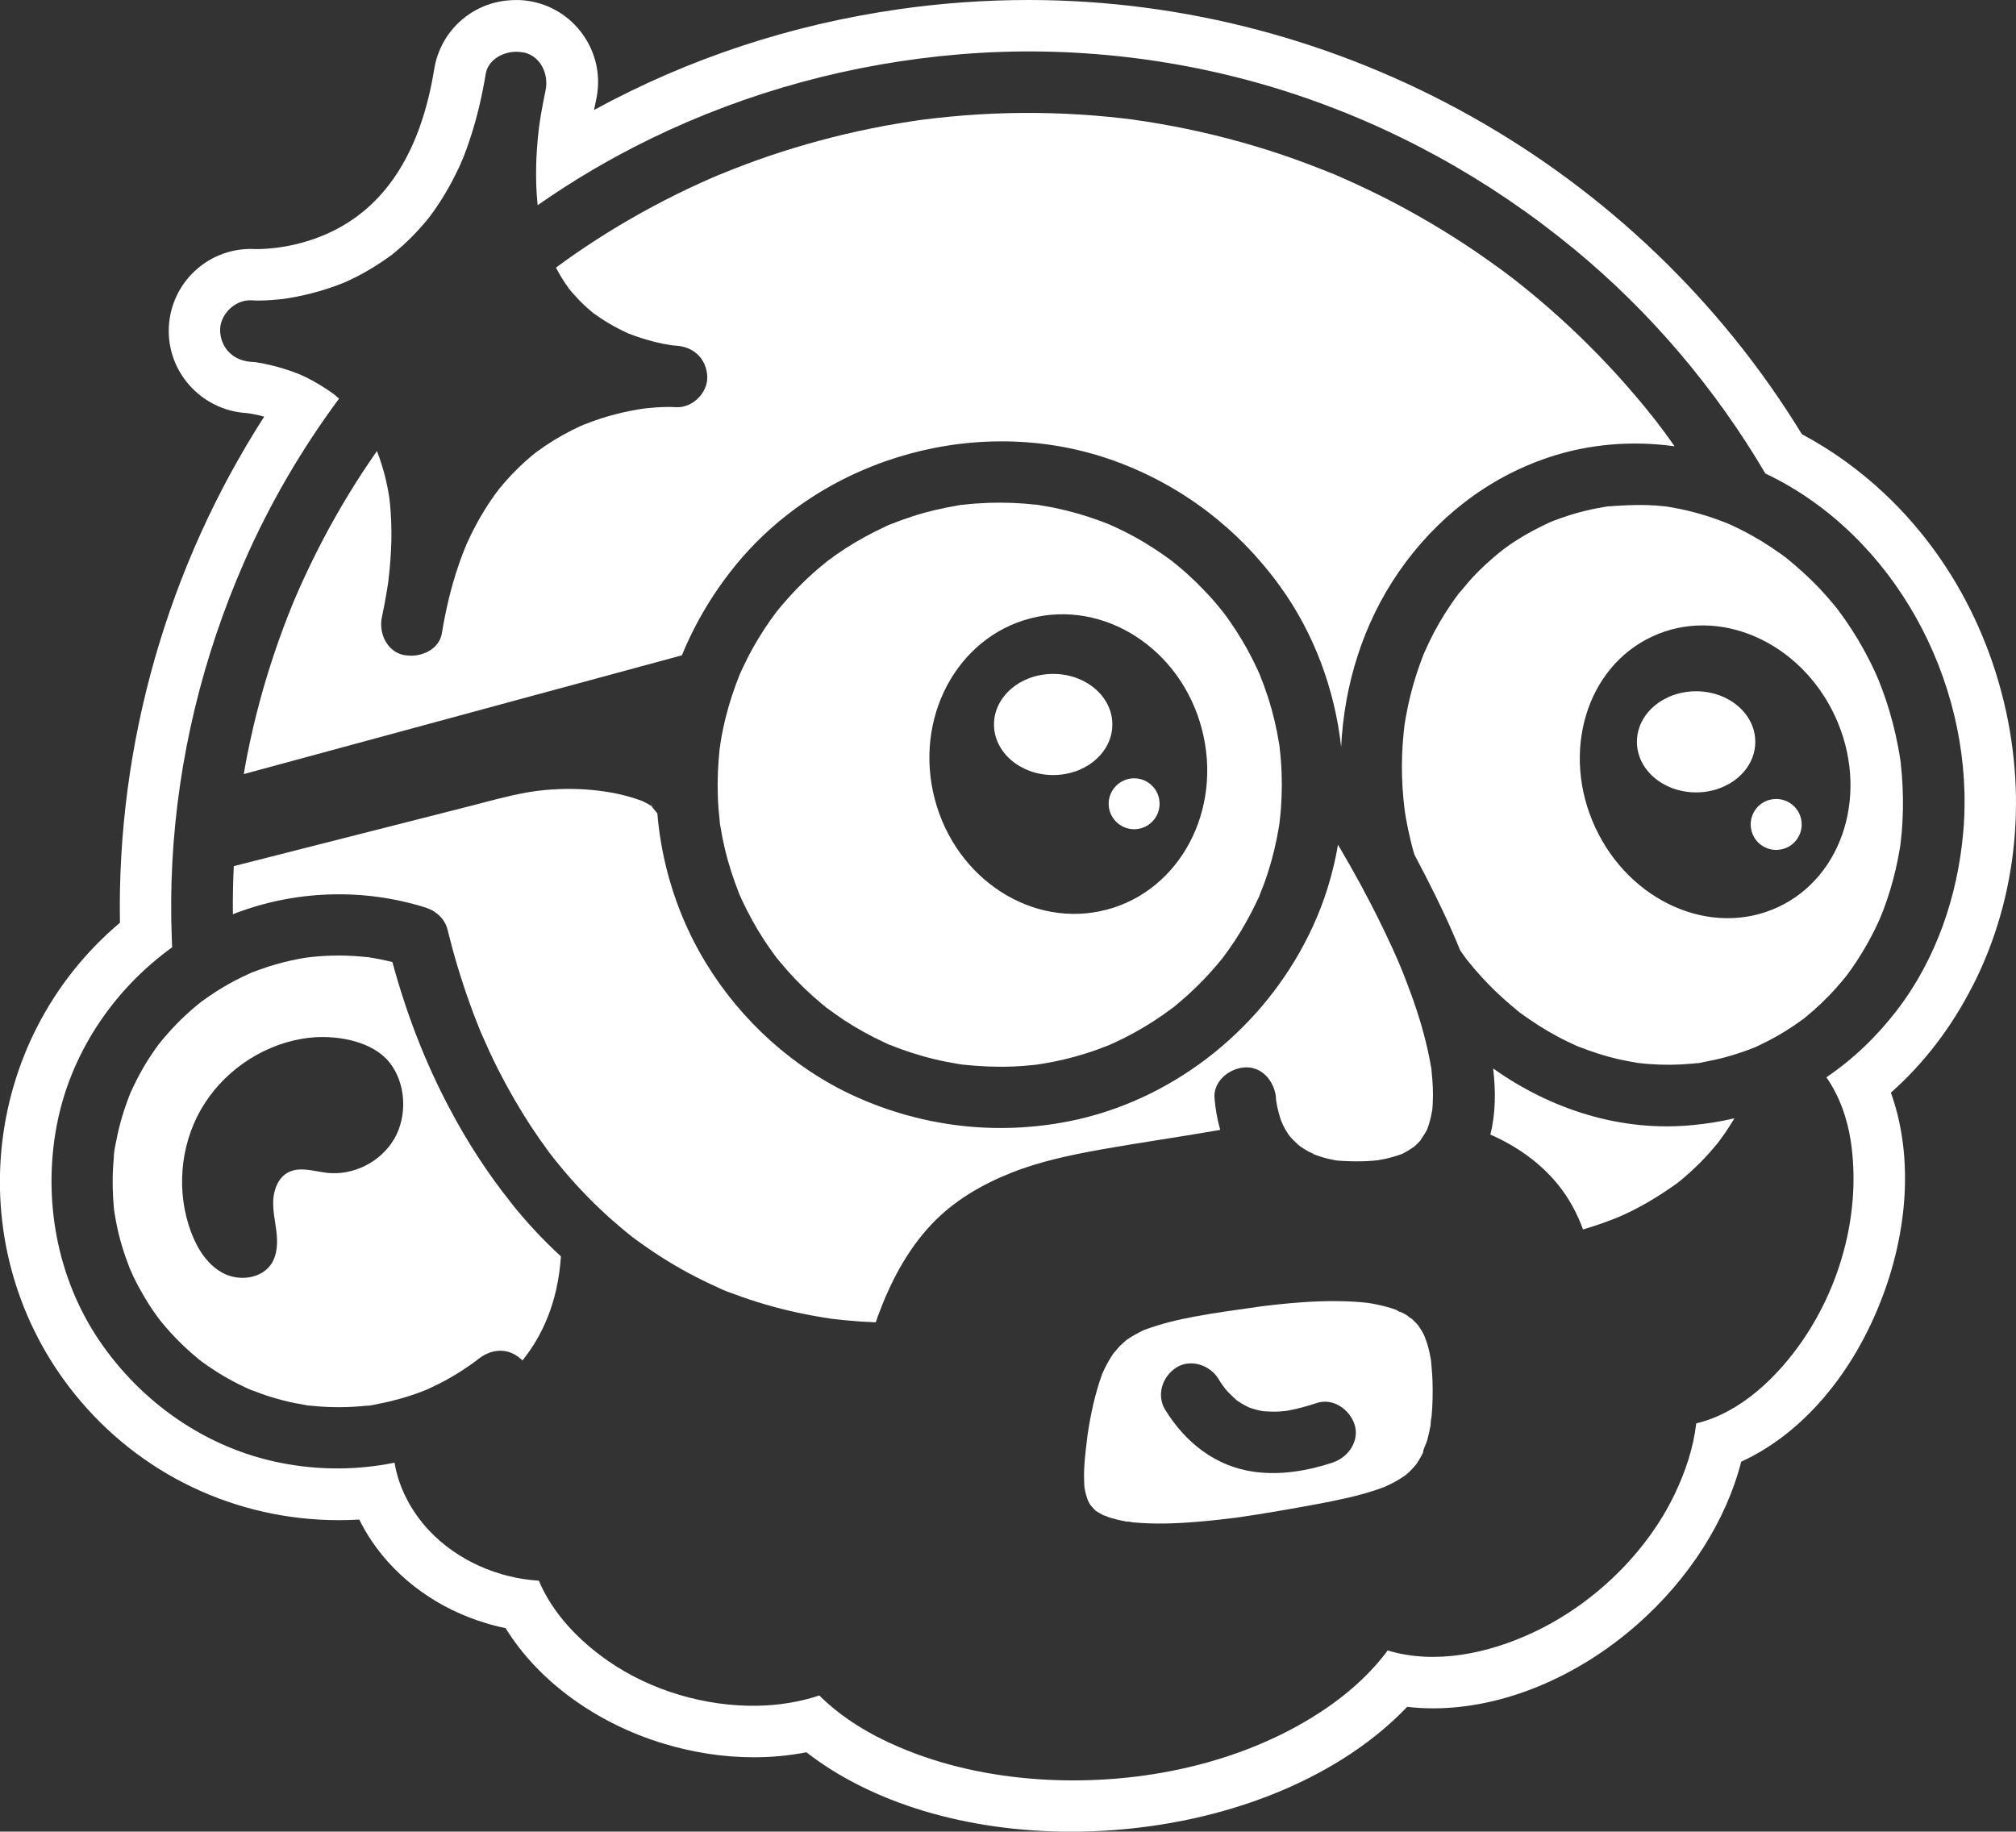 <?xml version="1.0" encoding="UTF-8"?>
<svg id="Layer_2" xmlns="http://www.w3.org/2000/svg" viewBox="0 0 295 268.04">
  <rect x="0" y="0" width="295" height="268.04" fill="#333333" stroke="none"/>
  <defs>
    <style>
      .cls-1 {
        fill: #fff;
      }
    </style>
  </defs>
  <g id="Calque_2">
    <g>
      <path class="cls-1" d="M95.56,118.14s-.01-.03-.02-.04c0,0-.02-.02-.03-.02,0,.02.02.04.03.05,0,0,.01,0,.02.01Z"/>
      <path class="cls-1" d="M74.88,176.13c-3.51-4.38-6.55-9.08-9.14-14.01-3.58-6.75-6.32-13.93-8.32-21.33-.67-.17-1.34-.32-2.02-.45-.38-.08-.77-.13-1.15-.2-.08,0-.14-.03-.19-.04-.03-.01-.08-.01-.13-.02h-.03c-.71-.07-1.42-.14-2.13-.18-1.49-.09-2.99-.09-4.48,0-.64.03-1.28.1-1.91.17h-.01c-.1.02-.68.09-.77.1-.32.05-.64.11-.96.17-1.49.29-2.95.66-4.39,1.12-.76.25-1.51.52-2.25.8-.07.03-.13.05-.18.07-.01.01-.02.01-.04.02-.05.02-.11.05-.18.08-.37.16-.73.33-1.1.51-1.34.64-2.64,1.37-3.9,2.18-.69.44-1.37.92-2.04,1.4-.07.05-.12.09-.17.13-.02,0-.04.02-.05.03t-.02.02s-.1.09-.17.14c-.28.23-.56.45-.83.69-1.8,1.53-3.42,3.23-4.91,5.06-.03.04-.06.07-.08.1-.02.02-.03.04-.04.05-.02.02-.03.04-.05.06-.02.03-.05.07-.08.11-.17.24-.34.47-.5.7-.33.47-.65.95-.96,1.43-.61.96-1.17,1.95-1.69,2.97-.28.55-.55,1.11-.81,1.68-.02.05-.06.13-.09.2,0,.02-.01.03-.02.04,0,.03-.02.05-.03.08-.01.02-.02.05-.03.07,0,.03-.02.06-.03.08h0s-.01.03-.01.03c-.04.1-.08.19-.12.29-.38,1-.73,2.01-1.03,3.03-.34,1.18-.63,2.38-.86,3.59-.1.53-.25,1.12-.27,1.66.04-1.31-.05.53-.07.8-.21,2.29-.2,4.59,0,6.87.02.2.03.42.05.63,0,0,0,0,.01.02,0,.04.02.13.05.33.09.56.18,1.11.29,1.66.22,1.11.49,2.21.82,3.3.32,1.08.7,2.15,1.11,3.2,0,0,0,0,.01.03.09.16.41.93.51,1.14.25.52.51,1.04.78,1.55.56,1.03,1.16,2.04,1.8,3.02.33.5.67.98,1.02,1.46.05.07.28.37.39.51.01.01.01.02.01.02.02.02.03.03.04.04,0,0,.01.01.01.02.06.07.11.14.17.21,1.58,1.91,3.34,3.67,5.25,5.24.04.03.11.09.18.16.02.01.03.02.05.03.04.04.07.06.1.07l.03.03h0s.06.05.09.07c.01,0,.02.02.03.03.13.09.26.19.39.28.46.34.94.66,1.42.97.9.6,1.84,1.15,2.79,1.66.6.32,1.21.63,1.82.91.26.12.52.23.77.35,0,0,.01.01.02.01s.02,0,.03,0t.02.01c1.03.39,2.07.78,3.13,1.1,1.12.34,2.26.63,3.42.86.54.11,1.09.21,1.65.3.04,0,.09.01.14.03.04,0,.08,0,.1,0,.18.03.37.04.56.05,2.28.24,4.58.26,6.87.08.33-.03.67-.06,1-.09.04,0,.1,0,.18,0,.54-.02,1.1-.18,1.63-.28,1.05-.2,2.1-.45,3.13-.74,1.16-.32,2.29-.7,3.41-1.13.06-.03.22-.09.37-.15.04-.02.07-.03.11-.05.02,0,.03-.01.05-.01h0s.07-.04.09-.04c.02-.02.04-.02.04-.02.06-.03.11-.06.17-.08.52-.24,1.04-.49,1.56-.75,1.15-.59,2.26-1.23,3.34-1.93.5-.33.99-.66,1.47-1,.17-.13.34-.26.52-.38.01-.01.04-.03.07-.05.05-.05.12-.1.21-.18.75-.59,1.56-1,2.39-1.17,1.36-.28,2.76.05,3.98,1.17.05.05.11.1.16.16,2.81-3.48,5.18-8.4,5.63-15.23-2.59-2.38-5.01-4.97-7.22-7.74ZM52.63,182.18s0-.01,0-.02c.04.05.06.1.05.11,0,0-.04-.09-.04-.1ZM57.68,166.67c-1.95,3.37-5.99,5.41-9.86,4.96-1.37-.16-2.8-.58-4.13-.48-.52.04-1.02.16-1.49.4-1.42.73-2.11,2.41-2.21,4.01s.29,3.17.47,4.76c.18,1.59.12,3.29-.75,4.63-1.43,2.18-4.69,2.58-7.01,1.39-2.32-1.19-3.81-3.57-4.73-6.01-2.18-5.8-1.65-12.56,1.42-17.94,3.07-5.38,8.61-9.28,14.71-10.36.63-.11,1.27-.19,1.91-.23,3.64-.25,8.53.62,10.97,3.66,2.46,3.07,2.65,7.86.71,11.21Z"/>
      <path class="cls-1" d="M95.51,118.07s-.11-.08-.19-.13c.08.08.16.14.21.18,0-.02-.01-.03-.02-.05Z"/>
      <path class="cls-1" d="M95.19,117.21s-.01,0-.02,0c.13.35.23.59.29.75.03.04.05.08.07.12-.13-.29-.24-.58-.35-.88Z"/>
      <path class="cls-1" d="M95.55,118.1s.02.04.03.05c.04.02.04,0-.03-.05Z"/>
      <path class="cls-1" d="M95.48,118.01s.01.03.02.05c0,0,0,0,0,0,0-.02-.02-.04-.03-.06Z"/>
      <path class="cls-1" d="M114.24,140.89c1.43,1.72,2.98,3.34,4.64,4.83.45.4.9.79,1.36,1.18.21.17.42.33.63.51.05.03.09.07.14.11.79.57,1.58,1.15,2.4,1.7,1.93,1.26,3.95,2.39,6.04,3.35.2.09.4.2.61.29.01,0,.03,0,.04,0,.03.01.07.03.1.04.52.2,1.03.41,1.56.6,1.04.38,2.11.73,3.18,1.03,1.19.34,2.4.63,3.61.87.5.1,1.01.19,1.51.27.18.03.37.07.56.1.04.01.07.01.11.01.06,0,.12,0,.18.02,2.37.25,4.75.37,7.14.28,1.15-.04,2.31-.13,3.46-.26.05,0,.1,0,.16-.02.02-.02.59-.08.68-.1.56-.09,1.12-.19,1.68-.3,2.25-.44,4.48-1.06,6.64-1.84.56-.21,1.12-.43,1.68-.65.01,0,.02-.01.03-.01.04-.02.09-.04.14-.07.2-.09.41-.18.61-.27,1-.46,1.98-.95,2.94-1.49,1.93-1.05,3.75-2.26,5.51-3.57.04-.03.08-.06.11-.09.02-.01.03-.02.05-.03.01,0,.02,0,.03-.03.03-.02.04-.03.05-.04h.02s.08-.08.12-.11c.17-.14.34-.28.5-.42.42-.35.83-.71,1.24-1.07.81-.73,1.59-1.49,2.35-2.27.76-.78,1.49-1.6,2.19-2.43.2-.24.39-.48.59-.72,0,0,.02-.03.03-.04.01,0,.02,0,.02-.02.03-.04.05-.07.08-.11.26-.35.52-.7.77-1.05,1.31-1.83,2.47-3.76,3.49-5.76.28-.54.54-1.09.8-1.64.06-.14.13-.28.21-.42,0,0,0,0,.01-.02h0s.01-.03.02-.04t0-.02s.01-.03.02-.05c.01-.05.04-.11.07-.2.42-1.03.81-2.07,1.15-3.13.7-2.14,1.23-4.34,1.6-6.56.01-.05.06-.34.1-.59v-.04s.01-.06.02-.09c0-.05.01-.08.01-.09v-.02c.02-.17.04-.33.04-.35.07-.57.12-1.15.17-1.72.08-1.16.12-2.33.13-3.5-.01-1.16-.04-2.33-.13-3.49-.05-.58-.1-1.15-.17-1.72,0-.04-.01-.1-.01-.17-.01-.21-.07-.47-.1-.68-.37-2.28-.9-4.53-1.61-6.73-.36-1.11-.77-2.21-1.2-3.29-.02-.05-.03-.09-.05-.12,0-.01,0-.02-.01-.03-.1-.19-.18-.4-.27-.6-.23-.5-.47-1-.72-1.49-.99-1.96-2.12-3.85-3.38-5.64-.29-.42-.59-.84-.91-1.25-.01,0-.64-.8-.77-.96-.7-.84-1.43-1.65-2.19-2.43-.76-.79-1.54-1.54-2.35-2.27-.41-.37-.82-.72-1.24-1.07-.1-.09-.64-.51-.86-.7t-.02-.02s-.02-.02-.03-.02c-.01-.02-.02-.02-.03-.03-.01-.01-.02-.01-.02-.01-1.68-1.26-3.44-2.41-5.28-3.44-1.01-.56-2.04-1.08-3.09-1.56-.25-.12-.51-.22-.75-.34h-.01s-.04-.02-.06-.03c-.5-.19-.98-.39-1.49-.57-2.1-.77-4.26-1.38-6.46-1.84-.67-.13-1.34-.26-2.01-.36-.21-.04-.46-.1-.68-.11-.07,0-.13,0-.16-.01-1.1-.12-2.19-.21-3.29-.25-2.38-.1-4.78-.02-7.15.25-.16.02-.3.03-.41.03-.01.01-.02.01-.03,0-.25.04-.5.1-.74.14-.5.09-1,.18-1.51.28-1.04.21-2.09.46-3.12.74-1.18.33-2.35.71-3.5,1.13-.49.18-.96.36-1.44.55-.04.02-.08.03-.12.05-.04.02-.08.03-.11.04-.03,0-.05.01-.08.03-.01.01-.02.01-.03.01s-.02.01-.03.01c-.17.08-.34.17-.5.25-1.99.92-3.92,1.98-5.77,3.17-.92.6-1.81,1.22-2.67,1.88,0,0-.01,0-.01.01-.03.03-.07.06-.12.1-.26.2-.51.41-.76.62-.38.31-.75.63-1.12.96-1.66,1.49-3.22,3.1-4.66,4.81-.21.25-.41.51-.62.76-.04.05-.07.09-.1.12-.29.4-.59.79-.87,1.19-.6.85-1.17,1.72-1.71,2.61-.63,1.03-1.22,2.09-1.76,3.17-.25.49-.49.99-.72,1.49-.09.2-.18.4-.27.6-.03.06-.05.11-.07.15-.82,2.08-1.53,4.19-2.06,6.36-.3,1.21-.54,2.43-.74,3.66-.01.1-.07.67-.1.68,0,.05-.01.11-.02.17-.05.51-.1,1.03-.14,1.55-.19,2.38-.2,4.78-.02,7.16.05.63.11,1.26.18,1.89,0,.04,0,.09.01.13,0,.03,0,.05,0,.08.02.21.07.43.11.63.17,1.07.38,2.12.63,3.17.54,2.28,1.27,4.49,2.13,6.66,0,.03.04.08.06.15,0,.01,0,.02.02.03.09.2.18.4.27.6.23.5.47,1,.72,1.49.5.98,1.03,1.94,1.59,2.89.62,1.03,1.28,2.04,1.98,3.02.25.35.51.7.76,1.05.03.04.07.08.11.13h0c.18.22.34.42.52.63ZM150.75,90.5c10.79-2.82,22.05,4.43,25.12,16.2,3.08,11.77-3.16,23.61-13.96,26.43-10.79,2.82-22.05-4.43-25.13-16.2-3.08-11.76,3.17-23.6,13.97-26.43Z"/>
      <path class="cls-1" d="M83.55,42.6c-.03-.05-.06-.1-.1-.15-.01-.02-.02-.03-.04-.04.05.06.1.12.14.19Z"/>
      <path class="cls-1" d="M78.82,101.58c6.99-1.89,13.97-3.79,20.96-5.68,0,0,0,0,0,0,1.96-4.78,4.64-9.27,7.99-13.34,13.14-15.94,36.04-22.16,55.45-15.06,9.74,3.56,18.03,9.9,24.09,18.3,4.98,6.88,8,15.09,8.94,23.5.45-9.09,3.19-18.02,8.44-25.62,5.37-7.76,12.87-13.7,21.84-16.72,6-2.02,12.33-2.5,18.51-1.65-.43-.6-.85-1.22-1.29-1.81-.43-.58-.86-1.16-1.3-1.73-.02-.03-.04-.05-.05-.07-.03-.04-.07-.09-.13-.16-.15-.19-.3-.38-.45-.57-.82-1.04-1.66-2.06-2.52-3.06-3.49-4.11-7.25-7.98-11.26-11.59-2.04-1.84-4.15-3.61-6.31-5.31-.15-.11-.34-.27-.44-.34-.21-.16-.42-.32-.64-.48-.53-.4-1.05-.79-1.59-1.17-1.02-.74-2.04-1.46-3.08-2.17-4.45-3.03-9.1-5.76-13.92-8.18-1.29-.64-2.59-1.27-3.89-1.86-.66-.3-1.31-.59-1.97-.88-.22-.1-.44-.19-.66-.29-.05-.02-.09-.04-.13-.06-.04-.02-.08-.03-.13-.05-2.51-1.02-5.04-1.99-7.61-2.86-5.23-1.77-10.59-3.17-16.01-4.2-1.32-.25-2.65-.48-3.98-.69-.61-.1-1.23-.18-1.84-.27-.15-.02-1.14-.14-1.34-.17-2.83-.33-5.67-.56-8.51-.69-5.66-.26-11.34-.12-16.98.42-1.35.13-2.69.28-4.03.45-.2.03-.44.06-.51.07-.35.05-.71.1-1.06.16-.59.09-1.18.18-1.76.28-2.67.44-5.34.98-7.97,1.6-5.07,1.2-10.07,2.72-14.94,4.56-1.19.45-2.38.93-3.56,1.41-.23.1-.89.38-1.08.46-.52.23-1.04.46-1.56.69-2.37,1.08-4.71,2.23-7,3.46-4.45,2.38-8.75,5.05-12.86,7.98-.45.32-.88.65-1.33.98.39.75.82,1.48,1.29,2.19.19.29.41.56.6.85-.05-.06-.09-.1-.11-.12.03.04.09.12.22.28,0-.02-.01-.04-.03-.06.04.05.07.1.11.15.11.13.22.27.34.4.59.68,1.21,1.33,1.87,1.94.34.31.68.61,1.04.9.07.06.14.12.22.18,1.28.91,2.6,1.74,4.01,2.43.33.16.66.31.99.47.03.01.06.02.08.03.61.24,1.23.46,1.85.66,1.05.33,2.12.62,3.21.84.4.08.8.15,1.2.21.25.03.5.06.75.07,2.52.17,4.39,1.92,4.5,4.5.11,2.36-2.14,4.6-4.5,4.5-1.31-.09-2.65-.01-3.95.11-.29.03-.57.06-.86.09-.61.1-1.22.19-1.82.31-1.53.3-3.05.69-4.53,1.17-.83.27-1.64.58-2.45.89-.17.07-.34.15-.5.22-.39.18-.77.36-1.15.55-1.83.92-3.57,2-5.22,3.21-.03.01-.03.02-.05.03-.18.15-.36.29-.53.43-.38.32-.76.64-1.12.97-.89.8-1.73,1.65-2.53,2.53-.41.46-.82.93-1.21,1.41-.03.04-.06.08-.09.13.03-.05.05-.08.08-.14-.16.26-.36.49-.54.73-.77,1.06-1.48,2.16-2.14,3.28-.7,1.21-1.35,2.46-1.93,3.73-.04.08-.16.34-.25.55,0,.01,0,.02,0,.03-.05.15-.26.62-.31.75-.28.7-.54,1.4-.78,2.11-1.12,3.26-1.9,6.62-2.46,10.02-.16.94-.68,1.7-1.38,2.24-.71.54-1.6.87-2.5.98-.26.03-.51.04-.77.03-.1,0-.21-.01-.31-.02-.12-.01-.23-.02-.34-.04s-.22-.02-.32-.04c-2.47-.57-3.63-3.24-3.15-5.54.25-1.14.47-2.29.66-3.45.09-.49.16-.98.24-1.47,0-.05.01-.09.02-.13.02-.21.05-.42.07-.63.22-1.88.36-3.76.4-5.64.03-1.68-.03-3.36-.18-5.02-.03-.34-.08-.68-.11-1.03-.02-.11-.03-.22-.05-.33-.11-.71-.25-1.42-.41-2.13-.26-1.16-.59-2.31-.98-3.43-.11-.32-.23-.64-.35-.96-.01-.01-.01-.02-.02-.03,0-.02-.01-.03-.02-.05-.75,1.08-1.49,2.17-2.21,3.27-2.72,4.18-5.18,8.53-7.36,13.01-.58,1.2-1.15,2.41-1.69,3.62-.23.51-.45,1.02-.67,1.53-.08.19-.52,1.25-.07.15-.13.31-.26.62-.38.93-.93,2.27-1.78,4.57-2.57,6.9-1.64,4.84-2.96,9.78-3.97,14.79-.2,1.02-.39,2.04-.56,3.07,1.67-.45,3.34-.91,5.01-1.36,12.71-3.45,25.42-6.89,38.13-10.34ZM73,71.62c-.48.74-.22.3,0,0h0Z"/>
      <path class="cls-1" d="M154.11,113.42c4.79,0,8.66-3.31,8.66-7.4s-3.87-7.4-8.66-7.4-8.66,3.31-8.66,7.4,3.87,7.4,8.66,7.4Z"/>
      <path class="cls-1" d="M165.96,121.35c2.06,0,3.72-1.67,3.72-3.73s-1.66-3.72-3.72-3.72-3.73,1.67-3.73,3.72,1.67,3.73,3.73,3.73Z"/>
      <path class="cls-1" d="M95.54,118.12s0,0-.01,0c.08.18.07.14.01,0Z"/>
      <path class="cls-1" d="M218.49,156.36c.39,3.24.38,6.58-.41,9.67,5.01,2.2,9.46,5.71,12.09,10.61.56,1.03,1.06,2.13,1.47,3.28.47-.14.95-.29,1.42-.44.93-.29,1.84-.62,2.75-.97.34-.12.68-.26,1.02-.41.23-.1.69-.3.83-.36,2.71-1.25,5.24-2.79,7.67-4.53.04-.03.07-.05.1-.07.01,0,.02-.02.04-.03.04-.02.06-.04.07-.05.05-.05.11-.09.16-.13.24-.2.49-.4.73-.61.51-.44,1.02-.89,1.51-1.36.96-.9,1.87-1.86,2.72-2.86.23-.26.45-.53.67-.8.03-.04.07-.09.11-.13.01-.01.01-.02.02-.03.33-.47.68-.92,1-1.39.47-.69.92-1.39,1.34-2.1-1.99.48-4.01.79-6.05.99-10.56,1.05-20.8-2.28-29.26-8.28Z"/>
      <path class="cls-1" d="M248.19,101.16c-4.79,0-8.66,3.3-8.66,7.4s3.87,7.4,8.66,7.4,8.66-3.31,8.66-7.4-3.87-7.4-8.66-7.4Z"/>
      <path class="cls-1" d="M258.96,117.04c-1.99.52-3.18,2.55-2.66,4.55.52,2,2.56,3.19,4.56,2.66,1.99-.52,3.18-2.55,2.66-4.54-.52-1.99-2.56-3.19-4.56-2.66Z"/>
      <path class="cls-1" d="M278.15,111.76c0-.08-.02-.16-.03-.25,0,0,0-.02-.01-.04,0-.06-.01-.12-.02-.19-.02-.13-.05-.27-.06-.36-.09-.56-.18-1.11-.29-1.67-.43-2.3-1.03-4.58-1.77-6.81-.35-1.04-.73-2.07-1.14-3.08,0,0-.01-.02-.03-.07,0-.01-.01-.02-.02-.03-.12-.25-.42-.95-.47-1.07-.25-.53-.5-1.05-.77-1.57-1.03-2.05-2.21-4.02-3.52-5.9-.28-.4-.57-.79-.85-1.18-.01-.01-.03-.04-.05-.07-.03-.04-.08-.11-.12-.16-.03-.04-.05-.07-.07-.09-.19-.24-.39-.49-.58-.73-.67-.8-1.36-1.59-2.08-2.36-1.51-1.59-3.13-3.05-4.83-4.44-.04-.03-.07-.06-.1-.08t-.02-.01s0-.01-.01-.01c-.02-.02-.06-.04-.1-.07-.19-.14-.38-.29-.58-.43-.48-.34-.97-.68-1.47-1.01-.9-.6-1.82-1.16-2.77-1.69-1.2-.67-2.43-1.29-3.69-1.83,0,0,0-.01-.01-.01h-.01c-.19-.07-.9-.35-1.07-.41-.6-.22-1.2-.43-1.81-.62-1.29-.41-2.6-.75-3.92-1.03-.55-.11-1.11-.21-1.67-.31-.04-.01-.08-.01-.12-.02-.02,0-.04-.01-.05-.01-.02,0-.03-.01-.05-.01h-.03s-.04-.01-.06-.01c-.27-.03-.54-.06-.81-.08-2.59-.26-5.12-.13-7.7.05-.06.01-.1.01-.14.01-.02.01-.03.01-.05.01-.11.02-.22.03-.34.05-.36.06-.71.12-1.07.19-.58.11-1.15.23-1.72.37-1.06.25-2.11.56-3.14.91-.54.18-1.07.37-1.59.57-.05.02-.1.04-.15.06h.02s-.02.01-.03.01c-.02.01-.04.02-.08.03-.04.01-.08.03-.12.05-.04.01-.08.03-.11.04,0,0-.01.01-.03.01-.9.42-1.79.85-2.66,1.32-.87.47-1.73.98-2.56,1.52-.41.27-.82.55-1.22.84-.17.12-.85.66-.87.66-1.41,1.17-2.78,2.38-4.03,3.73-.72.77-1.35,1.61-2.05,2.38-.13.18-.27.36-.41.55-.26.35-.51.72-.76,1.09-1.14,1.66-2.15,3.41-3.04,5.22-.25.51-.47,1.03-.71,1.54-.02.05-.05.09-.07.13,0,.01,0,.02-.01.03-.06.16-.13.33-.2.49-.35.91-.68,1.82-.98,2.75-.66,2.04-1.18,4.13-1.55,6.25-.06.29-.1.58-.15.87,0,.01-.02.09-.04.2v.03s0,.02,0,.03h0v.06s-.01.02-.01.04c0,.01,0,.03-.01.04.01.01,0,.02,0,.03v.02s-.01.02-.01.04v.05s0,.03-.01.05c0,.03,0,.05-.01.08h0c0,.13-.03.23-.03.24-.02.23-.05.47-.07.71-.1,1.01-.17,2.02-.21,3.04-.08,2.19-.01,4.38.2,6.57.04.36.07.73.12,1.1,0,.04.01.1.02.16,0,.02.01.04.01.06,0,.04.01.08.01.11,0,0,0,.02,0,.02v.03s.01.04.01.06c0,.03.01.05.01.07.05.36.11.72.17,1.07.2,1.13.43,2.24.7,3.35.16.67.34,1.34.54,2.01.55,1.03,1.09,2.07,1.62,3.11,1.83,3.55,3.57,7.2,5.09,10.93.19.27.38.54.57.8.12.16.23.31.34.47.03.03.05.06.07.09.02.04.06.08.1.12.02.02.03.04.05.06.32.4.65.8.98,1.19.63.74,1.28,1.45,1.95,2.15,1.41,1.45,2.92,2.79,4.48,4.07,0,0,.02.02.03.02h.01s.05.05.08.08c0,0,0,.01.02.01.02,0,.04.03.06.05.16.11.32.22.48.34.4.29.81.57,1.22.85.77.52,1.56,1.02,2.36,1.49.94.55,1.9,1.07,2.88,1.54.39.19.78.37,1.18.55.11.05.23.11.34.16.03.02.06.03.09.03,0,0,.02.01.03.02.01.01.02.01.04.01.03,0,.05,0,.07.02,1.8.7,3.63,1.3,5.52,1.75.99.23,1.99.41,2.99.58.04,0,.08.02.12.03h.01c.09,0,.19,0,.27.02.48.06.96.1,1.44.13,1.99.15,3.99.13,5.97-.05.25-.02.5-.05.75-.07.02-.01.04-.01.06-.01.09-.01.19-.01.29-.01h.04c.31-.04.62-.13.91-.19.98-.18,1.95-.4,2.92-.65.98-.27,1.96-.57,2.92-.91.48-.17.95-.36,1.42-.54h.01s.03-.01.04-.02c.03-.01.05-.02.06-.02.17-.09.33-.16.5-.24,1.81-.84,3.54-1.82,5.19-2.94.45-.31.9-.63,1.34-.95.02,0,.04-.03.06-.04.02-.02.04-.04.07-.06.01-.01.02-.02.04-.03.11-.1.23-.19.35-.29.72-.59,1.42-1.21,2.09-1.85.76-.72,1.49-1.47,2.18-2.25.33-.37.66-.75.98-1.13.14-.16.38-.47.5-.62.02-.02.04-.04.05-.06t.02-.02c1.12-1.5,2.14-3.08,3.06-4.71.55-.98,1.06-1.98,1.53-3.01.07-.16.29-.66.37-.82t.01-.02v-.02c.13-.29.25-.59.36-.89.76-1.99,1.38-4.03,1.86-6.11.25-1.08.46-2.18.64-3.27.01-.05.01-.1.02-.15,0-.02,0-.04.01-.05v-.03s0-.03.01-.06c0-.02,0-.04,0-.07,0,0,0,.02,0,.03,0-.02,0-.04.01-.07v-.05s.01-.04.01-.06,0-.04.01-.05h0v-.03s.01-.07.02-.11c.05-.48.1-.97.15-1.46.19-2.22.23-4.46.12-6.69-.05-1.1-.14-2.21-.26-3.31ZM260.13,132.77c-9.69,4.48-21.65-.77-26.71-11.71-5.06-10.95-1.3-23.46,8.39-27.93,9.7-4.49,21.65.76,26.72,11.7,5.06,10.95,1.3,23.46-8.4,27.94Z"/>
      <path class="cls-1" d="M288.75,144.11c6.55-12.98,8.01-28.2,4.1-42.88-4.04-15.15-13.25-27.87-25.93-35.81-1.06-.66-2.15-1.29-3.25-1.88C239.69,24.31,196.48,0,150.49,0c-6.28,0-12.63.45-18.89,1.34-15.86,2.26-30.83,7.21-44.67,14.75.1-.52.2-1.04.32-1.57.67-3.14.08-6.35-1.67-9.04-1.75-2.69-4.43-4.55-7.57-5.22-.61-.13-1.23-.21-1.93-.25-.04,0-.08,0-.12,0-.16,0-.32,0-.48,0h-.17c-.28,0-.55.02-.85.04-5.54.43-10.03,4.57-10.92,10.05-1.9,11.77-6.84,19.72-14.69,23.64-5.03,2.52-9.84,2.71-11.19,2.71-.12,0-.21,0-.26,0h-.2c-.17-.02-.34-.02-.51-.02-6.37,0-11.63,4.98-11.98,11.35-.36,6.52,4.64,12.19,11.25,12.66h.04s1.12.1,2.66.53c-14.15,22-21.56,47.94-21.11,74.06-20.5,17.3-23.52,48.01-6.6,69,9.45,11.71,23.53,18.43,38.63,18.43.99,0,1.99-.03,2.99-.09.54,1.09,1.15,2.15,1.84,3.17,3.82,5.64,9.73,9.89,16.62,11.97.98.3,1.96.55,2.95.75,4.74,7.68,13.16,13.89,23.15,16.91,4.37,1.32,8.8,1.99,13.18,1.99,2.64,0,5.21-.25,7.69-.73,9.54,7.42,23.44,11.62,38.74,11.62,2.17,0,4.38-.09,6.57-.26,17.49-1.38,33.1-8.03,42.6-18.01,1.25.15,2.52.22,3.81.22h0c10.12,0,21.02-4.48,29.9-12.31,7.58-6.69,12.98-15.2,15.17-23.79,8.87-4.04,16.46-12.86,20.72-24.27,3.91-10.42,4.28-21.15,1.18-29.73,4.9-4.34,8.93-9.63,12.04-15.78ZM267.25,157.65c1.93,2.75,3.08,6.09,3.57,9.33,1.51,10.02-1.29,20.76-6.99,29.1-3.67,5.37-9.11,10.67-15.62,12.22-.41,3.55-1.57,7.02-3.1,10.24-4.17,8.77-12,16.26-20.77,20.36-6.53,3.06-14.3,4.74-21.28,2.63-2.97,4.01-6.95,7.29-11.18,9.87-11.72,7.16-26.37,9.9-39.96,8.97-7.05-.49-13.93-1.95-20.43-4.73-4.22-1.8-8.32-4.26-11.6-7.52-2.9.96-5.93,1.44-9.04,1.5-7.62.14-15.63-2.21-21.89-6.57-4.25-2.96-8.09-6.92-10.11-11.73-5.97-.36-11.93-2.97-16.02-7.3-2.63-2.79-4.48-6.27-5.1-9.97-5.41,1.1-11.06,1.14-16.69.02-10.84-2.14-20.38-8.82-26.53-17.92-6.2-9.18-8.25-20.63-6.21-31.44,1.99-10.51,8.26-19.86,16.89-26.08-.02-.41-.03-.81-.05-1.22-.15-3.76-.12-7.53.08-11.29.82-15.15,4.42-29.94,10.49-43.83,3.7-8.47,8.39-16.51,13.9-23.95-.2-.17-.39-.35-.58-.51-.07-.06-.15-.12-.22-.18-1.28-.91-2.6-1.73-4.01-2.43-.33-.16-.67-.31-1-.46-.02-.01-.05-.02-.08-.03-.61-.24-1.22-.46-1.85-.66-1.05-.34-2.12-.62-3.2-.84-.4-.08-.8-.15-1.2-.22-.26-.02-.51-.05-.76-.06-2.52-.18-4.38-1.93-4.5-4.5-.1-2.36,2.15-4.6,4.5-4.5,1.31.09,2.65,0,3.96-.12.28-.03.57-.06.85-.09.61-.1,1.22-.19,1.83-.31,1.53-.3,3.04-.69,4.53-1.17.83-.27,1.64-.57,2.45-.89.16-.07.33-.14.5-.22.38-.18.76-.36,1.14-.55,1.84-.92,3.57-2,5.23-3.21.02-.01.03-.01.04-.03.18-.14.36-.28.54-.43.38-.32.75-.64,1.12-.97.88-.8,1.72-1.64,2.52-2.53.42-.46.82-.93,1.21-1.41.03-.04.06-.08.1-.12.01-.02.03-.05.05-.07.13-.18.28-.35.4-.53.77-1.06,1.48-2.15,2.14-3.28.71-1.21,1.35-2.46,1.94-3.73.03-.08.15-.34.24-.55.02-.03.03-.06.04-.09-.01.03-.02.04-.03.06.05-.14.27-.62.32-.75.27-.7.53-1.4.77-2.11,1.12-3.26,1.91-6.62,2.47-10.02.31-1.88,2.09-3,3.87-3.22h.01c.25-.03.51-.04.76-.03.11,0,.21.01.32.02.11.01.22.03.33.04.11.02.22.02.33.05,2.47.56,3.63,3.24,3.14,5.53-.24,1.15-.46,2.3-.66,3.45-.08.49-.15.98-.23,1.47-.01.05-.02.1-.02.14-.03.21-.05.42-.08.63-.22,1.87-.36,3.75-.39,5.64-.03,1.67.02,3.35.18,5.02.01.15.03.31.04.46,5.26-3.68,10.81-6.94,16.57-9.74,14.22-6.91,29.55-11.05,45.3-12.35,16.12-1.33,32.59.58,47.98,5.54,15.28,4.93,29.43,12.76,41.81,22.96,11.15,9.18,20.66,20.4,27.99,32.85.69.33,1.37.67,2.04,1.03,18.14,9.78,28.7,31.11,26.92,51.45-.83,9.4-3.97,18.62-9.75,26.13-2.93,3.81-6.39,7.12-10.29,9.76Z"/>
      <path class="cls-1" d="M209.49,156.65c-.02-.08-.03-.17-.04-.25-.07-.4-.14-.79-.21-1.18-.16-.84-.34-1.67-.54-2.49-.41-1.71-.9-3.41-1.46-5.08-.48-1.46-1.01-2.91-1.57-4.34-.1-.27-.21-.55-.32-.82-.13-.35-.27-.68-.41-1.02-.02-.05-.05-.11-.08-.17-.01-.04-.02-.07-.04-.11-.07-.17-.11-.26-.12-.29h-.01v-.02c-.35-.81-.7-1.61-1.07-2.41-1.36-2.96-2.82-5.87-4.37-8.74-.19-.35-.38-.69-.57-1.04-.82-1.49-1.65-2.98-2.53-4.45-.12-.21-.25-.42-.37-.63-.19,1.17-.43,2.33-.72,3.48,0,.01,0,.02-.01.03v.02c-.93,3.81-2.34,7.48-4.17,10.92,0,0-.01,0-.01.02h0s-.01.03-.02.04c-6.94,13.12-19.7,23.05-34.43,25.97-10.58,2.09-21.39.82-31.21-3.61-9.06-4.09-16.79-11.13-21.94-19.6-4.01-6.58-6.44-14.14-7.08-21.84,0,0,0-.02,0-.02-.15-.15-.28-.31-.4-.49-.01.03-.29-.33-.5-.6-.02-.01-.03-.02-.05-.03-.32-.2-.66-.39-1-.55-.05-.03-.22-.1-.34-.16,0,0,0,0,0,0-.55-.19-1.09-.38-1.65-.55-4.81-1.39-10.46-1.5-15.21-.66-2.91.52-5.79,1.35-8.66,2.08-4.71,1.2-9.41,2.39-14.12,3.59-6.68,1.7-13.37,3.4-20.05,5.1-.11,2.35-.16,4.69-.13,7.04,8.94-3.51,19.06-3.88,28.24-.96.08.02.15.05.22.08.12.04.23.09.34.14.1.04.2.09.3.14.09.04.17.09.26.15.09.05.17.11.25.17.1.07.2.14.29.22.72.57,1.27,1.36,1.49,2.25.92,3.73,2.02,7.42,3.33,11.03.32.9.66,1.79,1.01,2.68.17.42.33.83.5,1.25.01.01.04.08.08.18,0,.02.02.03.02.05.03.05.05.1.07.15,0,.02.01.04.02.05.03.07.05.12.06.14h0s.01.02.01.03c.73,1.67,1.49,3.33,2.32,4.96,1.44,2.84,3.03,5.61,4.77,8.27.88,1.34,1.79,2.64,2.74,3.92.07.1.15.19.21.28.02.02.04.04.05.06.05.05.09.11.13.16.01.01.01.02.02.03.02.02.04.05.05.07.17.2.33.41.49.61.46.57.92,1.14,1.4,1.7,2.03,2.37,4.21,4.61,6.53,6.69.58.51,1.17,1.02,1.76,1.52.28.23.56.46.84.69.06.04.19.15.32.25h.01s0,.01,0,.01c.01.02.02.02.02.02t.02.02s.05.04.07.05c.02.02.03.03.04.04t-.02-.03s.03.03.05.05c.01,0,.03.02.04.04-.01-.01-.02-.02-.03-.04.02.02.03.03.05.05,0,0,0,.01,0,.01.01,0,.01,0,.02,0s.01,0,.01.01c.01.02.02.02.03.02.07.05.12.1.15.12.17.12.34.24.5.37.25.18.5.36.76.54.63.45,1.27.89,1.91,1.32,2.57,1.7,5.25,3.21,8.04,4.52.38.17.76.35,1.14.52.1.05.38.19.59.29-.05-.03-.12-.07-.2-.11.64.34,1.39.56,2.07.82,1.46.55,2.94,1.04,4.44,1.48,3.15.93,6.35,1.61,9.59,2.09.06,0,.13.02.19.03.17.02.33.04.5.06.4.05.8.09,1.2.13.82.08,1.63.15,2.45.21.77.05,1.54.09,2.31.12.09-.27.18-.54.28-.81,1.82-4.96,4.24-9.67,7.89-13.54,3.25-3.43,7.28-5.78,11.63-7.52,4.26-1.7,8.79-2.63,13.28-3.44,5.74-1.02,11.52-1.83,17.26-2.84.02,0,.05,0,.07,0-.43-1.49-.7-3.05-.84-4.66-.2-2.51,2.23-4.4,4.5-4.5.58-.03,1.12.07,1.61.27,1.67.65,2.74,2.42,2.89,4.23.01.07.01.2.01.33t.01.02c.06.32.11.64.17.96.13.6.29,1.19.48,1.77.01.04.03.07.04.11.02.05.04.1.06.15h0c.1.19.17.44.25.6.23.47.5.91.78,1.35.02.02.09.11.16.2.02.03.05.06.07.09,0,0,0,.02.02.03.08.1.16.2.25.29.32.34.65.65.99.96.07.06.18.13.26.2t.02.02s.08.05.12.08c.03.02.05.04.08.05.32.22.66.43,1,.61.27.15.6.26.88.42-.12-.05-.24-.08-.3-.09.04.02.12.05.23.09.07.02.13.04.19.06.01.01.03.01.04.02.01.01.02.01.02.01.09.03.18.07.28.1.66.23,1.35.42,2.04.56.25.06.51.1.77.15.68.05,1.34.08,2.02.1,1.06.03,2.11.01,3.17-.07.26-.03.53-.06.79-.08h.02c.32-.06.65-.11.97-.18.8-.17,1.59-.4,2.36-.67-.07.03-.14.07-.2.11.07-.05.15-.09.24-.12h-.03c.07-.03.13-.06.19-.08-.03.02-.06.03-.09.05.17-.06.26-.09.3-.12-.02,0-.03,0-.05,0,.29-.14.56-.29.83-.46.26-.15.5-.34.76-.51.04-.02.07-.06.11-.09t.02-.02c.25-.22.49-.46.71-.7.03-.03.06-.07.1-.11.29-.52.67-.99.94-1.53.03-.07.06-.14.09-.22.01,0,.01-.02.01-.03.07-.22.16-.43.22-.65.1-.33.18-.66.26-.99.07-.33.13-.67.2-1.01.01-.02.01-.04.01-.06.03-.35.06-.7.07-1.05.08-1.52-.01-3.04-.17-4.55-.01-.05-.02-.1-.02-.15Z"/>
      <path class="cls-1" d="M209.38,198.97s-.01-.09-.02-.13l-.15-.75c-.1-.48-.22-.96-.36-1.43-.12-.41-.3-.81-.44-1.21-.08-.18-.17-.35-.27-.53-.19-.34-.42-.65-.63-.98-.12-.14-.24-.27-.36-.4-.18-.19-.37-.36-.56-.54h0c-.33-.19-.47-.29-.5-.33,0-.01.02,0,.05,0-.17-.12-.33-.23-.5-.33-.26-.16-.56-.28-.84-.41.11.1.02.09-.51-.26,0,0-.02,0-.03,0-.25-.09-.49-.17-.74-.25-.61-.19-1.23-.35-1.86-.48-.32-.07-.63-.13-.95-.19-.08-.01-.38-.06-.6-.09h-.03c-.24-.03-.53-.06-.63-.07-.37-.04-.75-.07-1.12-.09-.8-.05-1.6-.08-2.4-.09-1.82-.03-3.65.04-5.47.17-1.16.08-2.32.19-3.49.31-.55.06-1.1.12-1.65.19-.28.03-.56.07-.84.1-.04.01-.11.02-.18.03-.05,0-.09,0-.14.02-.09,0-.13.02-.13.02-3.09.43-6.17.85-9.23,1.42-2.48.46-4.92,1.05-7.28,1.92-.01,0-.01.01-.02.01s-.02,0-.03,0c-.21.11-.44.21-.65.32-.46.23-.9.48-1.34.75-.22.14-.43.29-.65.43-.3.29-.63.54-.92.83-.34.34-.63.76-.97,1.11-.01.02-.02.03-.03.05-.14.2-.26.39-.39.59-.31.51-.6,1.03-.86,1.56-.11.24-.22.47-.33.71,0,.02-.01.03-.02.05h0s-.01.03-.01.04h-.01c-1.06,2.93-1.71,5.95-2.16,9.03,0,.03-.01.1-.02.18,0,.01-.01.03-.01.04v.04s0,.02,0,.04-.01.05-.01.07v.02s-.01.06-.01.09c-.01.02-.01.03-.01.05v.03s-.01.04-.01.05c-.01.04-.01.06-.01.06v.02c-.06.48-.12.96-.17,1.44-.07.63-.14,1.27-.18,1.91-.08,1.02-.1,2.05-.04,3.07,0,.19.02.38.04.56.06.31.12.62.2.93.04.16.09.32.14.47h0s.04.09.1.29c.01.04.02.08.04.12t.01.02c.06.12.12.26.19.38.06.1.12.21.19.31.22.21.42.5.64.71.03.03.07.06.12.1,0,.01.01.01.02.02.02.02.04.03.05.04.33.22.69.42,1.04.6.77.24.73.26.49.2.47.16.94.3,1.43.42.51.13,1.01.23,1.53.33.23-.05.66.08.89.1,3.14.3,6.31.18,9.44-.08,1-.08,1.99-.18,2.99-.29.5-.05.99-.11,1.49-.17.21-.03.43-.06.65-.08.04-.01.07-.02.11-.02h.07s.01,0,.02-.01h.05s.06,0,.06,0c2.28-.32,4.55-.68,6.82-1.08,1.72-.3,3.44-.6,5.15-.92,2.98-.56,5.97-1.16,8.85-2.13.38-.13.75-.28,1.13-.41.04-.01.07-.03.11-.05.46-.22.93-.43,1.38-.68.53-.29,1.04-.62,1.54-.96.18-.15.37-.3.54-.47.38-.35.71-.74,1.04-1.12.03-.04.05-.07.08-.11.16-.24.31-.49.46-.74.17-.28.32-.58.47-.87,0-.01,0-.02,0-.03,0-.07.01-.14.03-.2v-.02s.03-.11.05-.17h0s.01-.04.02-.05c.14-.46.41-.97.52-1.37.19-.69.34-1.38.47-2.08.01-.09.03-.18.04-.27h0c-.05-.22.12-1.04.13-1.18.15-1.68.18-3.37.13-5.05-.03-1.08-.14-2.13-.23-3.2ZM195.06,214.02c-3.71,1.22-7.6,1.89-11.5,1.37-5.66-.76-10.12-4.29-13.06-9.09-1.32-2.15-.4-4.86,1.61-6.16,2.07-1.34,4.93-.39,6.16,1.61.2.32.39.63.61.94.05.08.32.42.41.55.03.03.05.06.07.08.18.21.37.42.57.62.34.36.71.68,1.08,1.01.2.13.39.26.59.39.37.23.76.42,1.15.62.16.06.33.12.49.17.42.13.84.24,1.27.33.12.03.25.04.37.06.78.06,1.55.09,2.33.04.31-.02.62-.05.93-.08.12-.02.24-.04.37-.06,1.41-.26,2.8-.65,4.16-1.1,2.39-.79,4.81.92,5.54,3.14.77,2.39-.91,4.8-3.14,5.54Z"/>
      <path class="cls-1" d="M184.59,206.53c-.19-.02-.27-.02,0,0h0Z"/>
    </g>
  </g>
</svg>
